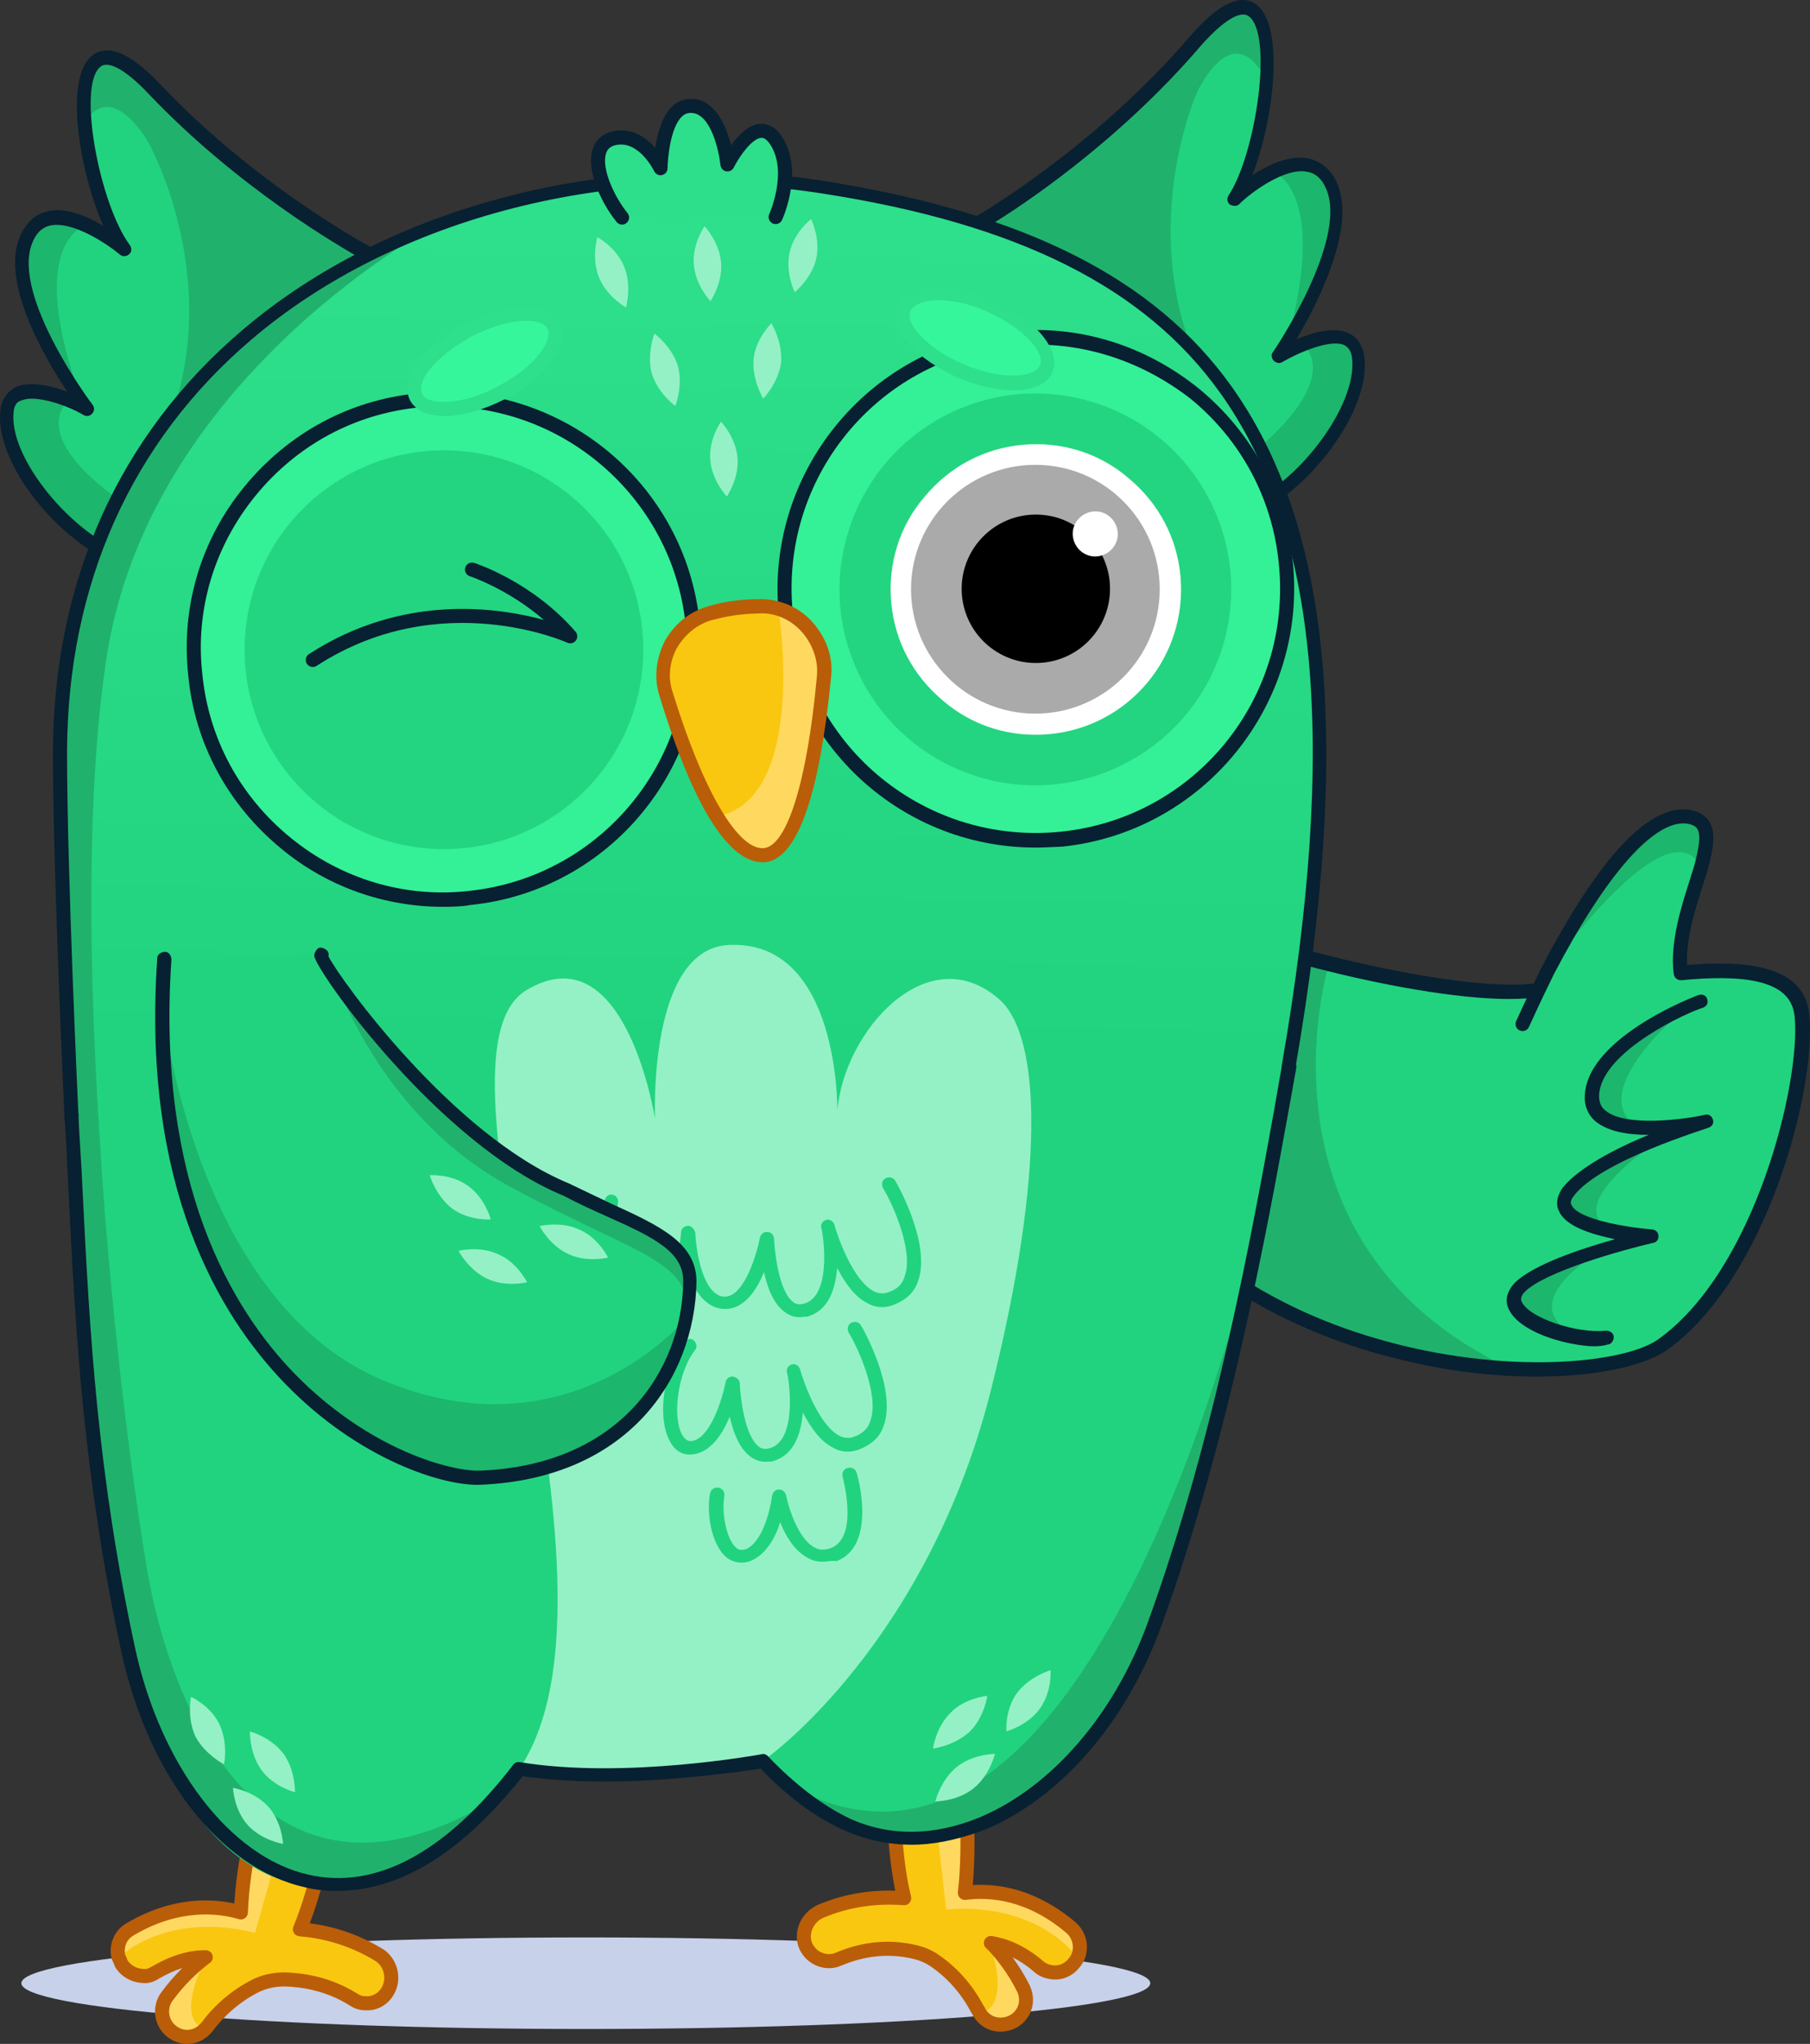 <?xml version="1.0" standalone="no"?>
<!DOCTYPE svg PUBLIC "-//W3C//DTD SVG 1.1//EN" "http://www.w3.org/Graphics/SVG/1.1/DTD/svg11.dtd">
<!--Generator: Xara Designer (www.xara.com), SVG filter version: 6.6.0.1-->
<svg fill="none" fill-rule="evenodd" stroke="black" stroke-width="0.501" stroke-linejoin="bevel" stroke-miterlimit="10" font-family="Times New Roman" font-size="16" style="font-variant-ligatures:none" xmlns:xlink="http://www.w3.org/1999/xlink" xmlns="http://www.w3.org/2000/svg" version="1.1" overflow="visible" viewBox="484.293 -628.592 220.443 248.824">
 <rect x="484.293" y="-628.592" width="220.443" height="248.824" fill="#333333" stroke="none"/>
 <defs>
  <linearGradient id="LinearGradient" gradientUnits="userSpaceOnUse" x1="0" y1="0" x2="108.282" y2="0" gradientTransform="translate(559.165 608.839) rotate(-90.944)">
   <stop offset="0" stop-color="#2fe08c"/>
   <stop offset="1" stop-color="#21d37e"/>
  </linearGradient>
 </defs>
 <g id="Layer 1" transform="scale(1 -1)">
  <path d="M 555.641,392.731 C 593.61,392.731 624.389,390.235 624.389,387.156 C 624.389,384.078 593.61,381.583 555.641,381.583 C 517.673,381.583 486.895,384.078 486.895,387.156 C 486.895,390.235 517.673,392.731 555.641,392.731 Z" stroke="none" fill="#c7d1ea" stroke-width="0.609" stroke-linejoin="miter" marker-start="none" marker-end="none"/>
  <g id="Group" stroke-linejoin="miter" stroke="none">
   <path d="M 686.638,464.791 C 683.789,462.767 676.935,461.53 668.284,461.905 C 651.001,462.758 626.847,470.657 615.461,494.151 C 614.811,495.458 614.266,496.748 613.74,498.145 C 617.104,501.933 626.559,512.752 630.065,516.735 C 630.54,516.327 631.44,515.848 632.657,515.315 C 635.709,514.037 640.56,512.453 645.996,511.098 C 654.554,508.888 664.508,507.204 670.072,507.897 C 673.675,507.942 677.331,508.304 681.039,508.983 C 694.855,511.44 702.94,510.943 703.525,504.744 C 704.459,496.09 698.647,473.326 686.638,464.791 Z" fill="#21d37e" stroke-width="0.683" marker-start="none" marker-end="none"/>
   <path d="M 668.391,461.887 C 651.106,462.741 626.952,470.638 615.567,494.132 L 632.764,515.298 C 635.815,514.019 640.667,512.436 646.102,511.08 C 646.102,511.08 635.797,477.203 668.391,461.887 Z" fill="#20b26c" stroke-width="0.683" marker-start="none" marker-end="none"/>
   <path d="M 660.021,461.995 C 657.162,462.479 654.339,463.174 651.322,464.011 C 638.457,467.822 621.246,476.832 613.05,497.934 C 612.892,498.289 612.946,498.605 613.193,498.782 L 629.518,517.371 C 629.801,517.76 630.349,517.775 630.737,517.492 C 634.103,514.853 660.99,507.5 671.466,508.887 L 672.19,508.896 C 675.898,508.923 677.598,509.24 681.095,509.954 C 692.542,511.94 699.04,511.713 702.336,509.303 C 703.693,508.31 704.518,506.755 704.656,504.989 C 705.516,495.911 699.441,472.864 687.307,464.241 L 687.307,464.241 C 683.469,461.515 672.836,459.827 660.021,461.995 M 614.817,498.072 C 622.961,477.958 639.362,469.301 651.819,465.67 C 667.488,461.058 682.13,462.613 686.216,465.517 L 686.216,465.517 C 698.102,473.964 703.613,496.887 702.872,504.746 C 702.77,506.071 702.189,507.15 701.22,507.859 C 698.417,509.967 692.114,510.053 681.338,508.171 C 677.753,507.579 674.961,507.18 671.253,507.152 C 661.116,505.818 635.951,512.253 630.327,515.71 L 614.817,498.072 Z" fill="#072032" stroke-width="0.683" marker-start="none" marker-end="none"/>
   <path d="M 582.411,391.718 C 582.887,390.664 583.774,390.057 584.749,389.885 C 585.29,389.8 585.826,389.823 586.355,390.062 C 591.738,392.338 596.759,390.621 596.865,390.626 C 596.865,390.626 596.865,390.626 596.973,390.631 C 601.494,388.031 603.284,383.917 603.392,383.921 C 603.504,383.818 603.513,383.604 603.624,383.501 C 604.432,382.247 605.958,381.774 607.436,382.376 C 609.018,383.09 609.694,384.84 608.98,386.421 C 608.864,386.63 607.792,389.057 605.309,391.745 C 605.197,391.847 605.086,391.949 604.973,392.052 C 606.597,391.8 608.673,391.03 610.796,389.187 C 611.243,388.777 611.788,388.585 612.331,388.502 C 613.306,388.328 614.365,388.696 615.078,389.588 C 615.284,389.812 615.485,390.143 615.581,390.363 C 616.067,391.566 615.792,392.951 614.785,393.876 C 610.097,397.864 605.44,398.63 601.806,398.15 C 602.277,402.149 602.086,406.548 602.086,406.548 C 601.102,406.936 600.336,407.225 599.576,407.406 C 595.023,408.284 593.325,405.307 593.325,405.307 C 593.325,405.307 593.502,401.23 594.416,397.506 C 591.719,397.712 588.07,397.554 584.166,395.879 C 582.482,395.054 581.811,393.198 582.411,391.718 Z" fill="#f9c710" stroke-width="0.685" marker-start="none" marker-end="none"/>
   <path d="M 598.485,405.317 L 599.529,396.117 C 599.529,396.117 609.574,397.52 615.475,390.359 L 615.475,390.359 C 615.96,391.561 615.685,392.948 614.677,393.871 C 609.988,397.86 605.331,398.626 601.698,398.146 C 602.169,402.144 601.979,406.544 601.979,406.544 C 600.993,406.931 600.23,407.22 599.469,407.403 L 598.485,405.317 Z" fill="#ffd95f" stroke-width="0.685" marker-start="none" marker-end="none"/>
   <path d="M 603.517,383.496 C 604.324,382.242 605.85,381.77 607.328,382.372 C 608.909,383.085 609.586,384.834 608.873,386.417 C 608.756,386.626 607.683,389.052 605.201,391.74 C 605.09,391.842 604.982,391.838 604.87,391.941 C 604.876,391.833 607.678,384.215 603.517,383.496 Z" fill="#ffd95f" stroke-width="0.685" marker-start="none" marker-end="none"/>
   <path d="M 606.133,381.261 C 604.857,381.261 603.689,381.867 602.948,382.974 C 602.813,383.134 602.749,383.299 602.709,383.406 C 602.709,383.408 602.708,383.41 602.708,383.411 C 602.614,383.529 602.541,383.662 602.474,383.784 C 602.015,384.62 600.619,387.162 597.646,389.202 C 597.032,389.623 596.338,389.929 595.579,390.109 C 592.599,390.818 589.691,390.545 586.686,389.274 C 586.076,388.999 585.391,388.92 584.617,389.039 C 583.273,389.278 582.192,390.125 581.631,391.367 C 581.627,391.376 581.622,391.386 581.618,391.396 C 580.823,393.353 581.775,395.659 583.789,396.648 C 586.781,397.932 589.976,398.523 593.331,398.421 C 592.626,401.824 592.475,405.117 592.469,405.27 C 592.463,405.431 592.501,405.591 592.582,405.731 C 592.663,405.874 594.639,409.227 599.738,408.247 C 600.598,408.042 601.415,407.731 602.399,407.344 C 602.714,407.22 602.926,406.923 602.941,406.586 C 602.948,406.419 603.098,402.793 602.765,399.102 C 606.048,399.304 610.604,398.556 615.339,394.526 C 616.609,393.363 617.008,391.611 616.375,390.043 C 616.248,389.756 616.007,389.335 615.709,389.01 C 614.868,387.96 613.505,387.424 612.182,387.66 C 611.403,387.779 610.736,388.081 610.218,388.556 C 609.307,389.346 608.42,389.912 607.601,390.315 C 608.313,389.355 609.05,388.212 609.687,386.917 L 609.731,386.83 C 610.661,384.774 609.794,382.502 607.788,381.597 C 607.233,381.371 606.673,381.261 606.133,381.261 M 604.307,384.017 C 604.321,383.999 604.333,383.982 604.344,383.963 C 604.939,383.037 606.028,382.724 607.113,383.169 C 608.228,383.672 608.71,384.913 608.209,386.049 C 608.195,386.078 608.176,386.115 608.153,386.162 C 607.077,388.344 605.69,390.067 604.704,391.137 L 604.396,391.42 C 604.118,391.674 604.039,392.081 604.202,392.421 C 604.364,392.761 604.731,392.953 605.104,392.896 C 606.616,392.662 608.927,391.941 611.356,389.832 C 611.642,389.572 611.997,389.417 612.461,389.345 C 613.187,389.218 613.925,389.517 614.412,390.123 C 614.581,390.31 614.734,390.561 614.8,390.708 C 615.151,391.58 614.923,392.588 614.207,393.243 C 609.433,397.305 604.886,397.693 601.917,397.3 C 601.656,397.267 601.393,397.355 601.204,397.54 C 601.016,397.726 600.925,397.987 600.955,398.25 C 601.316,401.313 601.281,404.66 601.249,405.956 C 600.556,406.223 599.951,406.437 599.376,406.574 C 596.153,407.194 594.626,405.624 594.195,405.064 C 594.253,404.091 594.498,400.754 595.246,397.71 C 595.313,397.443 595.246,397.163 595.068,396.954 C 594.893,396.744 594.626,396.627 594.352,396.654 C 590.854,396.921 587.54,396.395 584.502,395.094 C 583.338,394.521 582.751,393.181 583.199,392.055 C 583.529,391.334 584.132,390.862 584.898,390.726 C 585.325,390.662 585.681,390.697 586.002,390.842 C 589.374,392.268 592.63,392.569 595.977,391.774 C 596.94,391.544 597.827,391.154 598.614,390.613 C 601.921,388.342 603.466,385.533 603.973,384.609 C 604.003,384.555 604.028,384.509 604.047,384.474 C 604.197,384.306 604.264,384.128 604.307,384.017 M 602.734,383.377 C 602.753,383.353 602.779,383.323 602.815,383.289 L 602.816,383.291 C 602.787,383.319 602.76,383.347 602.734,383.377 M 604.203,384.132 C 604.203,384.131 604.205,384.131 604.205,384.131 C 604.205,384.131 604.203,384.131 604.203,384.132 Z" fill="#ba5d08" stroke-width="0.685" marker-start="none" marker-end="none"/>
   <path d="M 531.465,386.118 C 530.864,385.125 529.809,384.648 528.839,384.714 C 528.303,384.691 527.757,384.883 527.313,385.185 C 522.339,388.303 517.106,387.538 517.106,387.538 C 517.106,387.538 517.106,387.538 516.997,387.533 C 512.131,385.709 509.607,381.945 509.607,381.945 C 509.504,381.832 509.401,381.721 509.299,381.608 C 508.273,380.488 506.668,380.312 505.45,381.119 C 504.014,382.024 503.608,383.941 504.513,385.379 C 504.616,385.491 506.127,387.814 509.039,390.09 C 509.142,390.202 509.244,390.314 509.351,390.319 C 507.63,390.353 505.611,389.834 503.197,388.439 C 502.675,388.094 502.143,387.964 501.601,388.047 C 500.632,388.112 499.642,388.607 499.064,389.55 C 498.942,389.867 498.822,390.184 498.705,390.394 C 498.434,391.673 498.915,392.983 500.068,393.679 C 505.306,396.81 510.143,396.803 513.629,395.773 C 513.775,399.864 514.666,404.095 514.666,404.095 C 515.623,404.353 516.583,404.501 517.339,404.426 C 521.958,404.52 523.175,401.24 523.175,401.24 C 523.175,401.24 522.275,397.223 520.814,393.72 C 523.51,393.513 527.093,392.702 530.63,390.489 C 531.964,389.473 532.371,387.555 531.465,386.118 Z" fill="#f9c710" stroke-width="0.685" marker-start="none" marker-end="none"/>
   <path d="M 517.867,402.192 L 515.351,393.268 C 515.351,393.268 505.652,396.287 498.608,390.176 L 498.608,390.176 C 498.337,391.454 498.817,392.765 499.969,393.459 C 505.209,396.59 510.047,396.585 513.532,395.554 C 513.677,399.646 514.569,403.877 514.569,403.877 C 515.526,404.133 516.487,404.282 517.242,404.209 L 517.867,402.192 Z" fill="#ffd95f" stroke-width="0.685" marker-start="none" marker-end="none"/>
   <path d="M 509.304,381.501 C 508.278,380.382 506.672,380.205 505.455,381.012 C 504.018,381.918 503.613,383.834 504.518,385.271 C 504.621,385.384 506.132,387.706 509.043,389.983 C 509.151,389.987 509.253,390.099 509.361,390.105 C 509.361,390.105 505.372,382.944 509.304,381.501 Z" fill="#ffd95f" stroke-width="0.685" marker-start="none" marker-end="none"/>
   <path d="M 507.085,379.768 C 506.357,379.768 505.625,379.977 504.977,380.406 C 503.167,381.548 502.624,383.988 503.789,385.834 C 503.816,385.877 503.847,385.917 503.881,385.956 L 503.911,386.003 C 504.761,387.18 505.665,388.184 506.51,389.011 C 505.59,388.715 504.626,388.278 503.624,387.699 C 502.975,387.269 502.25,387.089 501.508,387.197 C 500.192,387.297 499.007,388.007 498.334,389.103 C 498.306,389.149 498.282,389.196 498.265,389.245 C 498.161,389.517 498.044,389.823 497.957,389.978 C 497.916,390.053 497.885,390.134 497.868,390.217 C 497.511,391.906 498.2,393.551 499.625,394.411 C 505.123,397.696 509.95,397.493 512.826,396.861 C 513.063,400.609 513.795,404.113 513.829,404.272 C 513.895,404.588 514.132,404.838 514.443,404.922 C 515.594,405.23 516.58,405.352 517.37,405.282 C 517.426,405.283 517.482,405.283 517.536,405.283 C 522.529,405.283 523.918,401.693 523.976,401.537 C 524.034,401.382 524.046,401.213 524.008,401.053 C 523.976,400.902 523.245,397.674 522.026,394.454 C 524.476,394.136 527.752,393.299 531.082,391.215 C 531.105,391.201 531.125,391.187 531.147,391.171 C 532.854,389.87 533.311,387.455 532.192,385.67 C 531.465,384.475 530.176,383.78 528.828,383.859 C 528.159,383.842 527.443,384.061 526.83,384.481 C 524.018,386.242 521.077,386.691 519.113,386.757 C 517.871,386.796 516.654,386.526 515.599,385.97 C 512.163,384.161 510.335,381.495 510.318,381.467 C 510.293,381.433 510.267,381.399 510.237,381.368 L 509.93,381.033 C 509.169,380.2 508.132,379.768 507.085,379.768 M 505.219,384.896 C 504.581,383.851 504.885,382.487 505.906,381.844 C 506.808,381.244 507.939,381.391 508.669,382.186 L 508.937,382.48 C 509.244,382.92 511.214,385.596 514.803,387.484 C 516.119,388.177 517.63,388.519 519.168,388.465 C 521.344,388.394 524.604,387.893 527.767,385.912 C 528.116,385.673 528.478,385.553 528.801,385.57 C 528.834,385.571 528.866,385.571 528.896,385.568 C 529.619,385.523 530.339,385.911 530.734,386.562 C 530.736,386.566 530.738,386.571 530.742,386.575 C 531.393,387.609 531.127,389.012 530.14,389.788 C 526.564,392.013 523.061,392.69 520.749,392.867 C 520.475,392.888 520.228,393.039 520.084,393.272 C 519.941,393.507 519.918,393.796 520.024,394.048 C 521.223,396.923 522.046,400.19 522.276,401.15 C 521.937,401.785 520.672,403.657 517.357,403.572 C 517.323,403.572 517.289,403.573 517.255,403.576 C 516.775,403.626 516.141,403.561 515.401,403.396 C 515.164,402.152 514.596,398.883 514.485,395.743 C 514.476,395.478 514.346,395.233 514.13,395.079 C 513.916,394.924 513.641,394.877 513.388,394.952 C 511.008,395.657 506.176,396.331 500.506,392.943 C 499.735,392.478 499.363,391.618 499.523,390.678 C 499.63,390.46 499.73,390.205 499.833,389.934 C 500.23,389.336 500.906,388.952 501.661,388.9 C 501.686,388.899 501.709,388.896 501.733,388.892 C 502.068,388.841 502.38,388.923 502.728,389.153 C 505.159,390.56 507.326,391.199 509.369,391.173 C 509.83,391.164 510.201,390.791 510.208,390.332 C 510.214,389.975 509.999,389.663 509.688,389.531 C 509.682,389.526 509.677,389.519 509.672,389.513 C 509.639,389.479 509.605,389.446 509.567,389.417 C 508.435,388.531 506.776,387.048 505.3,385.001 C 505.269,384.96 505.242,384.926 505.219,384.896 M 509.395,389.465 C 509.394,389.465 509.394,389.465 509.395,389.465 Z" fill="#ba5d08" stroke-width="0.685" marker-start="none" marker-end="none"/>
   <path d="M 577.131,414.28 C 578.033,413.352 578.933,412.423 579.935,411.606 C 582.506,409.353 584.942,407.739 587.357,406.554 L 587.357,406.554 C 600.957,400.371 617.884,411.642 624.795,430.755 C 631.034,448.012 635.266,466.902 638.091,481.106 L 638.091,481.106 C 638.888,485.012 639.486,488.586 640.102,491.731 L 640.102,491.731 C 640.63,494.44 641.063,496.824 641.409,498.774 L 577.347,414.289 L 577.131,414.28 Z" fill="#21d37e" stroke-width="0.683" marker-start="none" marker-end="none"/>
   <path d="M 493.822,476.029 C 494.349,461.429 496.596,441.855 499.781,427.91 C 504.301,408.002 514.615,395.763 529.068,399.617 L 529.068,399.617 C 532.044,400.39 539.436,403.507 544.861,409.762 C 545.78,410.877 546.7,411.992 547.4,413.206 L 547.503,413.317 L 496.454,489.689 L 493.585,493.864 L 492.437,495.534 C 492.555,492.852 493.822,476.029 493.822,476.029 Z" fill="#21d37e" stroke-width="0.683" marker-start="none" marker-end="none"/>
   <path d="M 603.249,600.217 L 608.268,596.027 L 632.363,575.895 L 640.839,568.845 L 640.839,568.845 C 646.149,572.838 650.672,579.936 649.687,585.269 C 649.398,586.976 648.695,587.717 647.3,587.656 C 645.799,587.59 644.108,587.691 642.741,586.988 L 642.741,586.988 C 641.584,586.4 640.748,585.827 640.641,585.823 C 640.641,585.823 640.842,586.154 641.141,586.704 C 643.04,590.011 648.901,601.124 646.181,606.811 C 644.412,610.39 641.221,609.606 638.6,608.095 C 636.29,606.812 634.438,604.904 634.335,604.792 C 636.342,608.105 638.57,615.147 638.548,620.629 C 638.561,627.724 635.746,631.364 629.227,623.018 C 625.863,618.788 621.82,615.751 618.521,612.491 C 610.261,604.607 603.249,600.217 603.249,600.217 Z" fill="#21d37e" stroke-width="0.683" marker-start="none" marker-end="none"/>
   <path d="M 641.033,586.699 C 642.932,590.006 648.792,601.12 646.072,606.806 C 644.305,610.384 641.114,609.601 638.491,608.089 C 638.604,607.987 646.497,606.933 641.033,586.699 Z" fill="#1cb66c" stroke-width="0.683" marker-start="none" marker-end="none"/>
   <path d="M 637.397,573.855 L 640.844,568.737 C 646.153,572.73 650.762,579.266 649.777,584.599 C 649.488,586.306 648.807,587.849 647.411,587.789 L 642.745,586.88 L 642.745,586.88 C 642.633,586.983 648.487,583.367 637.397,573.855 Z" fill="#1cb66c" stroke-width="0.683" marker-start="none" marker-end="none"/>
   <path d="M 603.249,600.217 C 603.244,600.325 603.244,600.325 603.249,600.217 C 603.351,600.33 603.351,600.33 603.249,600.217 C 603.351,600.33 603.351,600.33 603.459,600.334 L 603.459,600.334 C 603.459,600.334 603.566,600.338 603.561,600.446 L 603.561,600.446 C 603.561,600.446 603.664,600.557 603.772,600.562 L 603.772,600.562 C 603.879,600.567 603.875,600.675 603.981,600.679 L 603.981,600.679 C 604.084,600.791 604.295,600.907 604.504,601.024 L 604.504,601.024 C 604.607,601.136 604.714,601.14 604.817,601.253 L 604.817,601.253 C 605.027,601.369 605.233,601.594 605.55,601.714 L 605.55,601.714 C 608.261,603.66 613.155,607.313 618.525,612.383 L 618.525,612.383 C 621.935,615.542 625.869,618.679 629.227,623.018 C 635.746,631.364 639.116,627.283 639.097,620.294 L 637.643,620.2 C 637.643,620.2 634.612,625.66 630.329,617.841 C 629.628,616.627 621.743,597.687 632.397,580.089 C 632.51,579.986 632.513,579.879 632.63,579.668 C 634.827,576.109 634.439,575.125 632.369,575.786 L 608.275,595.92 L 603.249,600.217 L 603.249,600.217 Z" fill="#20b26c" stroke-width="0.683" marker-start="none" marker-end="none"/>
   <path d="M 639.505,567.389 C 639.291,567.379 639.072,567.478 638.852,567.576 L 602.693,600.623 C 602.469,600.828 602.352,601.039 602.446,601.365 C 602.432,601.686 602.638,601.911 602.848,602.028 C 602.95,602.14 617.324,610.289 629.195,624.135 C 632.675,628.156 635.413,629.458 637.303,628.034 C 640.746,625.495 639.517,614.154 636.807,607.264 C 638.795,608.532 641.425,609.829 643.708,609.284 C 645.228,608.92 646.456,607.898 647.174,606.209 C 649.45,600.825 644.793,591.699 642.19,587.287 C 644.196,588.126 646.851,588.886 648.61,587.996 C 649.266,587.701 650.163,586.88 650.447,585.281 C 651.236,579.51 645.567,571.416 639.823,567.511 C 639.828,567.404 639.72,567.398 639.505,567.389 M 604.822,601.145 L 639.637,569.33 C 644.639,572.987 649.59,580.297 648.95,585.107 C 648.801,586.069 648.357,586.372 648.026,586.572 C 646.379,587.361 642.474,585.686 640.483,584.525 C 640.169,584.297 639.736,584.385 639.4,584.693 C 639.172,585.006 639.045,585.431 639.353,585.766 C 639.456,585.879 648.546,599.388 645.802,605.612 C 645.323,606.774 644.538,607.492 643.563,607.664 C 640.847,608.3 636.58,605.104 635.239,603.756 C 634.932,603.42 634.39,603.503 634.059,603.704 C 633.724,604.013 633.706,604.441 633.906,604.773 C 637.237,609.755 639.398,624.361 636.398,626.597 C 635.395,627.413 633.198,626.029 630.534,623.01 C 620.301,611.063 608.277,603.231 604.822,601.145 Z" fill="#072032" stroke-width="0.683" marker-start="none" marker-end="none"/>
   <path d="M 530.721,596.854 L 526.088,592.138 L 504.052,569.788 L 496.33,561.928 L 496.33,561.928 C 490.586,565.441 484.779,572.93 485.297,578.327 C 485.437,580.053 486.589,580.749 487.984,580.809 C 489.486,580.874 491.339,580.309 492.869,579.73 L 492.869,579.73 C 494.073,579.246 495.062,578.751 495.062,578.751 C 495.062,578.751 494.833,579.063 494.487,579.586 C 492.314,582.61 485.405,593.168 487.621,599.069 C 488.966,602.783 492.32,602.283 495.063,601.005 C 497.475,599.928 499.485,598.187 499.592,598.192 C 497.312,601.21 495.301,607.896 494.854,613.251 C 494.224,620.32 496.054,625.237 503.374,617.599 C 507.091,613.675 511.006,610.19 514.676,607.339 C 523.252,600.507 530.721,596.854 530.721,596.854 Z" fill="#21d37e" stroke-width="0.683" marker-start="none" marker-end="none"/>
   <path d="M 494.263,579.791 C 492.09,582.815 485.181,593.373 487.399,599.274 C 488.742,602.988 492.096,602.488 494.838,601.21 C 494.838,601.21 487.072,599.368 494.263,579.791 Z" fill="#1cb66c" stroke-width="0.683" marker-start="none" marker-end="none"/>
   <path d="M 499.208,567.427 L 496.217,562.03 C 490.474,565.544 484.667,573.032 485.185,578.43 C 485.325,580.156 486.477,580.852 487.873,580.912 L 492.756,579.832 L 492.756,579.832 C 492.645,579.936 487.233,575.832 499.208,567.427 Z" fill="#1cb66c" stroke-width="0.683" marker-start="none" marker-end="none"/>
   <path d="M 530.721,596.854 C 530.612,596.849 530.612,596.849 530.721,596.854 C 530.612,596.849 530.612,596.849 530.721,596.854 C 530.608,596.958 530.608,596.958 530.501,596.952 L 530.501,596.952 C 530.501,596.952 530.394,596.948 530.389,597.055 L 530.389,597.055 C 530.389,597.055 530.277,597.158 530.169,597.152 L 530.169,597.152 C 530.063,597.147 530.058,597.255 529.951,597.25 L 529.951,597.25 C 529.838,597.353 529.621,597.451 529.401,597.549 L 529.401,597.549 C 529.288,597.652 529.181,597.647 529.069,597.749 L 529.069,597.749 C 528.85,597.848 528.626,598.053 528.299,598.146 L 528.299,598.146 C 525.436,599.742 520.243,602.957 514.346,607.539 L 514.346,607.539 C 510.674,610.39 506.76,613.875 503.041,617.799 C 495.83,625.442 493.894,620.519 494.522,613.452 L 494.522,613.452 C 494.522,613.452 497.07,619.152 502.01,611.842 C 502.813,610.694 512.524,592.516 503.542,574.065 C 503.439,573.953 503.445,573.847 503.346,573.627 C 501.466,569.89 502.045,568.947 503.943,569.783 L 525.979,592.133 L 530.721,596.854 L 530.721,596.854 Z" fill="#20b26c" stroke-width="0.683" marker-start="none" marker-end="none"/>
   <path d="M 496.256,561.172 C 496.041,561.161 495.933,561.157 495.821,561.26 C 489.859,564.871 483.823,572.673 484.322,578.499 C 484.467,580.119 485.293,580.907 486.026,581.368 C 487.705,582.301 490.42,581.667 492.497,580.897 C 489.623,585.18 484.505,594.096 486.633,599.565 C 487.309,601.313 488.443,602.437 489.933,602.824 C 492.162,603.46 494.899,602.287 496.888,601.085 C 493.908,607.835 492.13,619.046 495.453,621.771 C 497.319,623.357 500.164,622.19 503.771,618.37 C 516.277,605.151 531.01,597.621 531.118,597.625 C 531.336,597.528 531.561,597.322 531.575,597.001 C 531.589,596.678 531.491,596.458 531.393,596.241 L 496.889,561.415 C 496.684,561.191 496.469,561.18 496.256,561.172 M 487.91,580.053 C 487.481,580.034 487.056,579.908 486.74,579.787 C 486.422,579.666 486.007,579.325 485.941,578.354 C 485.504,573.605 490.862,566.527 496.064,563.098 L 529.229,596.575 C 525.594,598.567 513.241,605.772 502.427,617.128 C 499.609,620.123 497.408,621.318 496.478,620.418 C 493.679,618.038 496.454,603.646 500.107,598.752 C 500.336,598.438 500.358,597.902 500.046,597.673 C 499.738,597.337 499.202,597.314 498.865,597.622 C 497.414,598.849 493.095,601.78 490.327,601.122 C 489.371,600.866 488.648,600.189 488.168,598.878 C 485.76,592.43 495.464,579.414 495.575,579.311 C 495.804,578.998 495.822,578.569 495.515,578.234 C 495.206,577.898 494.777,577.879 494.445,578.08 C 492.79,579.081 489.841,580.137 487.91,580.053 Z" fill="#072032" stroke-width="0.683" marker-start="none" marker-end="none"/>
   <path d="M 493.58,493.971 C 493.757,492.367 494.038,490.874 494.313,489.488 C 495.218,483.507 496.444,477.54 497.88,471.69 C 504.938,442.862 518.651,416.688 547.4,413.206 C 551.613,412.744 556.236,412.729 561.157,413.265 C 601.199,412.1 628.542,441.023 636.858,477.291 C 658.176,570.673 636.358,597.784 584.831,605.975 C 569.35,608.422 553.073,606.964 538.46,601.813 L 538.46,601.813 C 512.207,592.396 491.646,570.755 491.699,537.322 C 491.685,522.808 491.851,506.582 493.58,493.971 Z" stroke-width="0.683" marker-start="none" marker-end="none" fill="url(#LinearGradient)"/>
   <path d="M 493.822,476.029 C 494.349,461.429 496.596,441.855 499.781,427.91 C 504.301,408.002 514.615,395.763 529.068,399.617 L 529.068,399.617 C 532.044,400.39 539.436,403.507 544.861,409.762 C 517.116,392.647 505.416,419.445 502.287,437.048 C 501.136,443.771 499.289,456.592 497.88,471.688 C 497.308,477.469 496.827,483.576 496.45,489.796 C 495.156,509.736 494.759,531.22 497.158,547.772 C 502.088,582.818 537.831,601.463 538.46,601.813 C 512.207,592.396 491.646,570.755 491.699,537.322 C 491.679,522.916 491.847,506.689 493.688,493.976 L 492.54,495.647 C 492.555,492.852 493.822,476.029 493.822,476.029 Z" fill="#20b26c" stroke-width="0.683" marker-start="none" marker-end="none"/>
   <path d="M 641.33,498.127 C 641.222,498.122 641.222,498.122 641.114,498.118 C 640.681,498.207 640.341,498.621 640.43,499.056 C 647.224,538.16 644.811,564.072 632.904,580.756 C 623.748,593.583 608.362,601.3 584.658,605.001 C 559.218,609.056 532.424,602.196 514.905,587.245 C 500.287,574.785 492.546,557.462 492.46,537.14 C 492.446,522.627 493.837,493.057 493.85,492.735 C 493.869,492.306 493.34,492.134 492.91,492.115 L 492.91,492.115 C 492.482,492.096 492.173,492.082 492.154,492.512 C 492.14,492.834 490.728,522.552 490.744,537.065 C 490.81,557.818 498.749,575.578 513.781,588.379 C 531.716,603.67 558.935,610.657 584.916,606.517 C 609.166,602.624 624.883,594.706 634.268,581.568 C 646.402,564.571 648.943,538.235 642.063,498.589 C 642.072,498.375 641.758,498.146 641.33,498.127 Z" fill="#072032" stroke-width="0.683" marker-start="none" marker-end="none"/>
   <path d="M 610.376,587.465 C 627.281,587.465 640.986,573.762 640.986,556.855 C 640.986,539.949 627.281,526.244 610.376,526.244 C 593.469,526.244 579.764,539.949 579.764,556.855 C 579.764,573.762 593.469,587.465 610.376,587.465 Z" fill="#34f096" stroke-width="0.683" marker-start="none" marker-end="none"/>
   <path d="M 611.762,525.44 C 595.237,524.723 580.836,536.998 579.144,553.695 C 577.428,570.93 589.979,586.418 607.209,588.24 C 615.555,589.14 623.728,586.591 630.301,581.287 C 636.767,575.978 640.858,568.415 641.758,560.068 C 643.473,542.833 630.922,527.346 613.694,525.523 C 613.05,525.496 612.406,525.468 611.762,525.44 M 609.214,586.608 C 608.571,586.58 608.034,586.557 607.39,586.528 C 591.015,584.849 579.177,570.253 580.856,553.878 C 582.535,537.503 597.131,525.665 613.508,527.343 C 629.882,529.022 641.72,543.619 640.041,559.993 C 639.268,567.916 635.409,575.059 629.279,580.061 C 623.495,584.539 616.512,586.925 609.214,586.608 Z" fill="#072032" stroke-width="0.683" marker-start="none" marker-end="none"/>
   <path d="M 538.368,579.956 C 555.214,579.956 568.871,566.3 568.871,549.453 C 568.871,532.607 555.214,518.951 538.368,518.951 C 521.522,518.951 507.865,532.607 507.865,549.453 C 507.865,566.3 521.522,579.956 538.368,579.956 Z" fill="#34f096" stroke-width="0.683" marker-start="none" marker-end="none"/>
   <path d="M 539.615,518.224 C 531.998,517.893 524.472,520.361 518.561,525.265 C 512.095,530.575 508.01,538.03 507.218,546.381 L 507.218,546.381 C 506.317,554.728 508.758,562.897 514.068,569.362 C 519.378,575.828 526.833,579.915 535.184,580.707 C 552.418,582.423 567.799,569.868 569.51,552.741 C 571.226,535.506 558.67,520.124 541.542,518.414 C 540.904,518.278 540.26,518.252 539.615,518.224 M 537.083,579.07 C 536.547,579.047 535.903,579.018 535.367,578.995 C 527.445,578.221 520.409,574.368 515.407,568.238 C 510.405,562.107 508.053,554.373 508.93,546.563 L 508.93,546.563 C 509.703,538.641 513.557,531.605 519.687,526.604 C 525.817,521.602 533.552,519.251 541.361,520.127 C 557.63,521.8 569.467,536.397 567.798,552.559 C 566.152,568.182 552.535,579.74 537.083,579.07 Z" fill="#072032" stroke-width="0.683" marker-start="none" marker-end="none"/>
   <path d="M 587.772,564.379 C 591.937,576.872 605.441,583.625 617.936,579.461 C 630.429,575.297 637.182,561.792 633.018,549.299 C 628.853,536.805 615.349,530.051 602.856,534.216 C 590.361,538.38 583.607,551.885 587.772,564.379 Z" fill="#23d580" stroke-width="0.683" marker-start="none" marker-end="none"/>
   <path d="M 538.36,573.77 C 551.766,573.77 562.634,562.902 562.634,549.496 C 562.634,536.091 551.766,525.223 538.36,525.223 C 524.955,525.223 514.087,536.091 514.087,549.496 C 514.087,562.902 524.955,573.77 538.36,573.77 Z" fill="#23d580" stroke-width="0.683" marker-start="none" marker-end="none"/>
   <path d="M 601.4,583.366 C 596.581,585.415 593.53,588.829 594.402,591.018 C 595.382,593.21 600.001,593.304 604.819,591.255 C 609.639,589.206 612.69,585.792 611.817,583.602 C 610.833,581.517 606.219,581.318 601.4,583.366 Z" fill="#36f69b" stroke-width="0.683" marker-start="none" marker-end="none"/>
   <path d="M 545.396,580.721 C 540.773,578.262 536.159,578.062 534.993,580.162 C 533.933,582.266 536.677,585.933 541.301,588.392 C 545.924,590.85 550.539,591.049 551.705,588.949 C 552.87,586.851 550.02,583.179 545.396,580.721 Z" fill="#36f69b" stroke-width="0.683" marker-start="none" marker-end="none"/>
   <mask id="TranspMask">
    <rect x="-10%" y="-10%" width="120%" height="120%" fill="#ffffff" stroke="none"/>
   </mask>
   <g id="Group_1" stroke-width="0.683" fill="#2edf8b" mask="url(#TranspMask)">
    <path d="M 604.997,592.123 C 602.585,593.201 600.089,593.737 598.05,593.649 C 595.689,593.546 594.108,592.832 593.526,591.41 C 592.938,590.095 593.441,588.397 595.022,586.638 C 596.487,585.088 598.591,583.675 601.003,582.597 C 603.63,581.529 606.125,580.991 608.164,581.08 C 610.31,581.172 611.995,581.998 612.475,583.309 C 613.539,586.043 610.367,589.776 604.997,592.123 M 610.936,584.102 C 610.251,582.567 606.286,582.287 601.685,584.238 C 599.497,585.111 597.612,586.426 596.371,587.771 C 595.247,588.905 594.878,589.963 595.167,590.728 C 595.462,591.386 596.62,591.975 598.121,592.039 C 599.945,592.118 602.222,591.679 604.415,590.699 C 609.019,588.641 611.623,585.637 610.936,584.102 Z" marker-start="none" marker-end="none"/>
   </g>
   <path d="M 538.851,577.963 C 536.597,577.866 534.956,578.548 534.256,579.807 C 533.552,581.174 533.906,582.909 535.334,584.692 C 536.553,586.357 538.633,587.953 540.947,589.129 C 546.098,591.824 551.146,591.936 552.442,589.306 C 553.847,586.678 550.902,582.681 545.752,579.985 L 545.752,579.985 C 543.436,578.808 540.997,578.057 538.851,577.963 L 538.851,577.963 M 548.025,589.542 C 546.307,589.468 544.185,588.838 541.763,587.658 C 539.664,586.493 537.895,585.126 536.668,583.675 C 535.647,582.448 535.376,581.253 535.726,580.623 C 536.08,579.886 537.168,579.611 538.777,579.68 C 540.601,579.76 542.831,580.395 544.931,581.56 L 544.931,581.56 C 549.451,583.907 551.677,587.121 550.968,588.595 C 550.618,589.226 549.525,589.607 548.025,589.542 Z" fill="#2edf8b" stroke-width="0.683" marker-start="none" marker-end="none"/>
   <path d="M 570.799,572.577 C 571.018,570.007 572.82,568.151 572.82,568.151 C 572.82,568.151 574.336,570.366 574.121,572.829 C 573.903,575.4 572.101,577.257 572.101,577.257 C 572.101,577.257 570.579,575.148 570.799,572.577 Z" fill="#94f1c5" stroke-width="0.683" marker-start="none" marker-end="none"/>
   <path d="M 568.799,596.357 C 569.018,593.787 570.82,591.929 570.82,591.929 C 570.82,591.929 572.335,594.146 572.121,596.609 C 571.902,599.179 570.101,601.036 570.101,601.036 C 570.101,601.036 568.58,598.927 568.799,596.357 Z" fill="#94f1c5" stroke-width="0.683" marker-start="none" marker-end="none"/>
   <path d="M 580.454,597.83 C 579.916,595.334 581.092,593.019 581.092,593.019 C 581.092,593.019 583.168,594.722 583.71,597.111 C 584.246,599.608 583.071,601.922 583.071,601.922 C 583.071,601.922 580.99,600.326 580.454,597.83 Z" fill="#94f1c5" stroke-width="0.683" marker-start="none" marker-end="none"/>
   <path d="M 560.318,596.097 C 561.279,593.773 560.533,591.161 560.533,591.161 C 560.533,591.161 558.218,592.458 557.258,594.781 C 556.297,597.104 557.043,599.717 557.043,599.717 C 557.043,599.717 559.352,598.528 560.318,596.097 Z" fill="#94f1c5" stroke-width="0.683" marker-start="none" marker-end="none"/>
   <path d="M 576.072,584.848 C 575.857,582.366 577.247,580.06 577.247,580.06 C 577.247,580.06 579.1,581.968 579.422,584.456 C 579.637,586.938 578.246,589.243 578.246,589.243 C 578.246,589.243 576.287,587.33 576.072,584.848 Z" fill="#94f1c5" stroke-width="0.683" marker-start="none" marker-end="none"/>
   <path d="M 566.862,584.017 C 567.507,581.573 566.535,579.165 566.535,579.165 C 566.535,579.165 564.427,580.687 563.675,583.127 C 563.031,585.571 564.003,587.978 564.003,587.978 C 564.003,587.978 566.111,586.457 566.862,584.017 Z" fill="#94f1c5" stroke-width="0.683" marker-start="none" marker-end="none"/>
   <path d="M 547.609,413.322 C 547.609,413.322 560.639,412.811 564.82,413.101 C 564.82,413.101 576.269,414.351 577.762,414.631 C 577.762,414.631 597.469,428.709 605.143,460.004 C 611.457,485.436 611.253,502.518 605.897,507.018 C 597.186,514.487 587.044,502.973 586.278,493.372 C 586.278,493.372 586.559,514.134 573.147,513.552 C 563.163,513.226 564.066,492.408 564.066,492.408 C 564.066,492.408 560.494,515.259 548.443,508.071 C 534.813,500.062 562.638,436.12 547.609,413.322 Z" fill="#94f1c5" stroke-width="0.683" marker-start="none" marker-end="none"/>
   <path d="M 581.885,468.239 C 581.134,468.206 580.482,468.394 579.814,468.903 C 578.479,469.92 577.753,471.822 577.346,473.74 C 576.475,471.553 574.958,469.337 572.811,469.244 L 572.811,469.244 C 571.846,469.203 570.974,469.486 570.19,470.204 C 569.186,471.021 568.589,472.394 568.207,473.774 C 567.363,470.942 565.879,467.975 562.883,467.63 C 561.707,467.472 560.616,467.855 559.72,468.675 C 556.572,471.873 557.879,481.39 557.94,482.467 C 558.029,482.901 558.443,483.242 558.878,483.152 C 559.311,483.064 559.652,482.648 559.563,482.214 C 559.143,479.507 558.713,472.071 560.854,469.799 C 561.307,469.281 561.848,469.196 562.599,469.23 C 565.916,469.59 567.033,476.087 567.246,478.569 C 567.228,478.999 567.644,479.34 568.073,479.358 C 568.502,479.377 568.842,478.961 568.968,478.537 C 569.033,477.035 569.536,472.864 571.217,471.324 C 571.665,470.914 572.102,470.718 572.639,470.741 C 575.001,470.844 576.494,476.069 576.844,477.912 C 576.933,478.345 577.347,478.687 577.782,478.598 C 578.211,478.616 578.551,478.2 578.57,477.771 C 578.645,476.055 579.167,471.454 580.837,470.129 C 581.173,469.822 581.607,469.732 582.138,469.864 C 585.861,470.777 584.425,479.1 584.318,479.095 C 584.192,479.52 584.495,479.964 584.92,480.089 C 585.344,480.215 585.788,479.912 585.913,479.487 C 586.422,477.681 588.25,472.708 590.672,471.415 C 591.222,471.117 591.87,471.038 592.506,471.28 C 593.565,471.648 594.185,472.213 594.464,473.192 C 595.622,476.253 593.005,482.052 591.848,483.937 C 591.616,484.357 591.699,484.898 592.12,485.131 C 592.54,485.365 593.081,485.28 593.314,484.86 C 593.542,484.548 597.736,477.096 596.102,472.618 C 595.627,471.199 594.591,470.295 593.004,469.688 C 591.946,469.319 590.868,469.38 589.873,469.981 C 588.334,470.775 587.187,472.446 586.25,474.232 C 586.039,471.644 585.19,468.918 582.423,468.261 C 582.31,468.366 582.1,468.249 581.885,468.239 Z" fill="#21d37e" stroke-width="0.683" marker-start="none" marker-end="none"/>
   <path d="M 577.704,450.643 C 576.952,450.61 576.3,450.797 575.633,451.305 C 574.298,452.322 573.566,454.333 573.165,456.143 C 572.292,453.955 570.777,451.739 568.635,451.54 C 567.459,451.38 566.466,451.982 565.878,453.139 C 564.245,456.079 565.165,462.139 567.61,465.255 C 567.918,465.59 568.449,465.722 568.785,465.414 C 569.121,465.106 569.252,464.574 568.944,464.239 C 566.807,461.458 566.178,456.163 567.348,453.957 C 567.815,453.116 568.351,453.14 568.458,453.145 C 570.813,453.354 572.311,458.472 572.663,460.315 C 572.752,460.748 573.166,461.089 573.601,461.001 C 574.035,460.912 574.37,460.604 574.389,460.174 C 574.463,458.458 574.985,453.857 576.656,452.532 C 576.992,452.225 577.426,452.136 577.957,452.267 C 581.68,453.18 580.244,461.503 580.135,461.499 C 580.011,461.923 580.314,462.366 580.738,462.492 C 581.163,462.618 581.607,462.315 581.732,461.891 C 582.24,460.084 584.069,455.111 586.49,453.818 C 587.041,453.52 587.689,453.441 588.324,453.683 C 589.275,454.047 590.004,454.616 590.283,455.596 C 591.441,458.657 588.824,464.456 587.667,466.341 C 587.434,466.761 587.518,467.301 587.938,467.535 C 588.357,467.768 588.9,467.683 589.132,467.263 C 589.361,466.951 593.555,459.5 591.92,455.021 C 591.445,453.602 590.409,452.698 588.823,452.091 C 587.763,451.723 586.686,451.784 585.692,452.384 C 584.152,453.178 583.005,454.849 582.068,456.636 C 581.857,454.047 581.009,451.322 578.241,450.664 C 578.133,450.661 577.919,450.652 577.704,450.643 Z" fill="#21d37e" stroke-width="0.683" marker-start="none" marker-end="none"/>
   <path d="M 584.575,438.469 C 583.823,438.437 583.171,438.623 582.508,439.025 C 580.965,439.925 579.919,441.708 579.312,443.295 C 578.748,441.442 577.652,439.46 575.86,438.629 C 574.806,438.154 573.724,438.322 572.837,438.929 C 570.832,440.561 570.333,444.625 570.775,446.795 C 570.865,447.228 571.28,447.568 571.821,447.485 C 572.254,447.396 572.595,446.982 572.511,446.44 C 572.165,444.49 572.739,441.182 573.967,440.159 C 574.303,439.852 574.731,439.87 575.156,439.996 C 577.265,440.948 578.162,445.071 578.316,446.476 C 578.405,446.91 578.713,447.246 579.141,447.265 L 579.141,447.265 C 579.57,447.283 579.906,446.975 580.032,446.55 C 580.307,445.165 581.441,441.344 583.423,440.248 C 584.086,439.847 584.729,439.873 585.471,440.121 C 588.962,441.455 586.927,448.677 586.923,448.785 C 586.797,449.209 586.988,449.756 587.52,449.886 C 587.944,450.012 588.49,449.82 588.622,449.288 C 588.742,448.97 591.154,440.475 586.185,438.539 C 585.537,438.619 585.111,438.493 584.575,438.469 Z" fill="#21d37e" stroke-width="0.683" marker-start="none" marker-end="none"/>
   <path d="M 578.761,602.164 C 578.761,602.164 581.312,607.758 578.785,611.519 C 576.256,615.279 572.892,608.576 572.892,608.576 C 572.892,608.576 572.155,615.639 568.497,615.695 C 564.835,615.858 564.741,608.114 564.741,608.114 C 564.741,608.114 562.61,612.644 558.993,611.735 C 555.485,610.83 557.556,605.223 560.057,602.106 L 578.761,602.164 Z" fill="#2dde8a" stroke-width="0.683" marker-start="none" marker-end="none"/>
   <path d="M 560.057,601.25 C 559.807,601.25 559.558,601.36 559.39,601.571 C 557.33,604.138 555.67,608.02 556.485,610.47 C 556.843,611.544 557.636,612.268 558.78,612.564 C 561.161,613.164 562.96,611.876 564.096,610.589 C 564.351,612.301 564.919,614.464 566.176,615.652 C 566.838,616.278 567.66,616.591 568.536,616.55 C 571.4,616.507 572.737,613.225 573.325,610.907 C 574.202,612.108 575.475,613.425 576.888,613.515 C 577.58,613.555 578.597,613.331 579.494,611.997 C 582.257,607.887 579.651,602.056 579.538,601.81 C 579.343,601.38 578.837,601.191 578.406,601.387 C 577.977,601.583 577.786,602.09 577.982,602.52 C 578.005,602.571 580.301,607.73 578.074,611.043 C 577.537,611.842 577.128,611.815 576.996,611.809 C 575.912,611.74 574.39,609.653 573.655,608.192 C 573.485,607.854 573.11,607.668 572.737,607.736 C 572.365,607.805 572.08,608.111 572.04,608.488 C 571.855,610.242 570.854,614.804 568.484,614.842 C 568.034,614.864 567.682,614.724 567.35,614.411 C 565.961,613.101 565.612,609.415 565.595,608.105 C 565.59,607.707 565.311,607.365 564.921,607.281 C 564.532,607.195 564.136,607.392 563.966,607.753 C 563.949,607.789 562.085,611.631 559.201,610.908 C 558.629,610.761 558.28,610.451 558.108,609.933 C 557.524,608.173 559.009,604.779 560.722,602.643 C 561.018,602.274 560.96,601.737 560.591,601.441 C 560.434,601.312 560.245,601.25 560.057,601.25 Z" fill="#072032" stroke-width="0.683" marker-start="none" marker-end="none"/>
   <path d="M 565.375,543.96 C 566.756,539.398 568.958,533.257 571.612,529.072 C 573.459,526.143 575.479,524.188 577.513,524.384 C 582.006,524.9 583.921,537.777 584.748,545.984 C 585.116,549.87 582.708,553.314 579.116,554.339 C 578.463,554.526 577.815,554.606 577.167,554.685 C 574.796,554.798 572.664,554.382 570.859,553.874 C 566.608,552.722 564.111,548.313 565.375,543.96 Z" fill="#f9c710" stroke-width="0.685" marker-start="none" marker-end="none"/>
   <path d="M 571.607,529.18 C 573.454,526.25 575.475,524.295 577.508,524.49 C 582.002,525.009 583.915,537.885 584.741,546.09 C 585.111,549.978 582.703,553.421 579.111,554.448 L 579.111,554.448 C 579.111,554.448 582.8,531.386 571.607,529.18 L 571.607,529.18 Z" fill="#ffd95f" stroke-width="0.685" marker-start="none" marker-end="none"/>
   <path d="M 577.332,523.623 C 573.147,523.442 568.766,530.239 564.629,543.821 C 563.888,546.046 564.21,548.533 565.302,550.623 C 566.502,552.717 568.372,554.196 570.709,554.835 C 572.832,555.464 575.08,555.669 577.231,555.656 L 577.231,555.656 C 579.602,555.544 581.794,554.564 583.38,552.698 C 584.966,550.83 585.821,548.503 585.499,546.016 C 584.079,531.656 581.395,524.122 577.547,523.633 C 577.546,523.633 577.438,523.628 577.332,523.623 M 575.696,553.869 C 574.194,553.803 572.595,553.52 571.105,553.133 C 569.192,552.618 567.742,551.373 566.738,549.717 C 565.843,548.065 565.605,546.12 566.22,544.319 C 569.975,532.119 574.264,524.995 577.365,525.344 C 580.146,525.68 582.606,533.419 583.772,546.156 C 584.011,548.102 583.279,550.112 582.032,551.564 C 580.786,553.015 579.028,553.906 577.092,553.929 C 576.662,553.91 576.126,553.888 575.696,553.869 Z" fill="#ba5d08" stroke-width="0.685" marker-start="none" marker-end="none"/>
   <path d="M 602.354,417.741 C 604.211,419.541 604.528,422.136 604.528,422.136 C 604.528,422.136 601.849,421.912 600.101,420.116 C 598.243,418.315 597.926,415.721 597.926,415.721 C 597.926,415.721 600.491,416.047 602.354,417.741 Z" fill="#94f1c5" stroke-width="0.683" marker-start="none" marker-end="none"/>
   <path d="M 610.939,420.586 C 612.459,422.695 612.241,425.265 612.241,425.265 C 612.241,425.265 609.693,424.51 608.167,422.509 C 606.646,420.4 606.865,417.828 606.865,417.828 C 606.865,417.828 609.418,418.477 610.939,420.586 Z" fill="#94f1c5" stroke-width="0.683" marker-start="none" marker-end="none"/>
   <path d="M 526.11,398.413 C 524.394,398.338 522.774,398.483 521.361,398.852 C 511.046,401.199 502.277,412.536 499.04,427.662 C 494.46,448.964 493.51,465.909 492.63,483.717 C 492.498,486.721 492.364,489.833 492.121,492.94 C 492.104,493.369 492.406,493.813 492.942,493.836 C 493.372,493.854 493.815,493.551 493.837,493.015 C 493.972,489.903 494.216,486.796 494.345,483.791 C 495.226,465.982 496.172,449.146 500.748,427.951 C 503.839,413.679 512.278,402.542 521.833,400.377 C 530.085,398.477 538.558,403.065 546.803,413.743 C 547.112,414.08 547.586,414.034 547.923,413.726 C 548.259,413.418 548.377,412.84 548.069,412.503 C 539.507,401.703 532.119,398.673 526.11,398.413 Z" fill="#072032" stroke-width="0.683" marker-start="none" marker-end="none"/>
   <path d="M 514.476,406.401 C 512.782,408.262 512.666,410.945 512.666,410.945 C 512.666,410.945 515.264,410.52 516.958,408.659 C 518.651,406.797 518.768,404.115 518.768,404.115 C 518.768,404.115 516.169,404.539 514.476,406.401 Z" fill="#94f1c5" stroke-width="0.683" marker-start="none" marker-end="none"/>
   <path d="M 516.118,413.139 C 514.63,415.224 514.733,417.807 514.733,417.807 C 514.733,417.807 517.234,417.164 518.828,415.083 C 520.318,412.997 520.215,410.413 520.215,410.413 C 520.215,410.413 517.606,411.053 516.118,413.139 Z" fill="#94f1c5" stroke-width="0.683" marker-start="none" marker-end="none"/>
   <path d="M 508.093,417.197 C 507.026,419.515 507.562,422.012 507.562,422.012 C 507.562,422.012 509.974,420.935 511.042,418.615 C 512.111,416.296 511.574,413.8 511.574,413.8 C 511.574,413.8 509.266,414.99 508.093,417.197 Z" fill="#94f1c5" stroke-width="0.683" marker-start="none" marker-end="none"/>
   <path d="M 562.08,411.8 C 557.36,411.595 552.196,411.694 547.325,412.449 C 546.892,412.538 546.55,412.953 546.639,413.387 C 546.729,413.822 547.142,414.162 547.577,414.073 C 560.462,411.944 576.96,415.025 577.067,415.03 C 577.492,415.157 577.89,414.761 578.021,414.23 C 578.147,413.806 577.888,413.441 577.356,413.311 C 577.457,413.422 570.452,412.163 562.08,411.8 Z" fill="#072032" stroke-width="0.683" marker-start="none" marker-end="none"/>
   <path d="M 579.828,411.603 C 582.4,409.349 584.834,407.734 587.251,406.549 L 587.251,406.549 C 600.849,400.366 617.776,411.636 624.687,430.75 C 630.927,448.006 635.16,466.898 637.983,481.103 C 637.629,479.368 617.886,389.28 579.828,411.603 Z" fill="#20b26c" stroke-width="0.683" marker-start="none" marker-end="none"/>
   <path d="M 602.753,573.686 C 612.046,577.896 622.993,573.773 627.203,564.48 C 631.412,555.186 627.291,544.239 617.997,540.03 C 608.703,535.82 597.756,539.942 593.546,549.235 C 589.337,558.53 593.459,569.476 602.753,573.686 Z" fill="#ffffff" stroke-width="0.685" marker-start="none" marker-end="none"/>
   <path d="M 610.392,572.004 C 618.757,572.004 625.538,565.224 625.538,556.859 C 625.538,548.496 618.757,541.714 610.392,541.714 C 602.029,541.714 595.248,548.496 595.248,556.859 C 595.248,565.224 602.029,572.004 610.392,572.004 Z" fill="#aaaaaa" stroke-width="0.685" marker-start="none" marker-end="none"/>
   <path d="M 611.241,537.457 C 600.94,537.011 592.006,544.687 591.125,555.076 L 591.125,555.076 C 590.686,560.218 592.188,565.228 595.563,569.244 C 598.829,573.256 603.564,575.612 608.701,576.157 C 613.842,576.595 618.853,575.093 622.87,571.719 C 626.881,568.453 629.237,563.718 629.782,558.582 C 630.78,547.982 622.913,538.502 612.207,537.499 C 611.884,537.486 611.562,537.472 611.241,537.457 M 592.836,555.258 C 593.257,550.546 595.482,546.342 599.161,543.276 C 602.734,540.206 607.311,538.794 612.025,539.212 C 621.77,540.066 628.923,548.653 628.069,558.4 C 627.651,563.112 625.425,567.316 621.745,570.381 C 618.171,573.451 613.594,574.866 608.883,574.445 C 604.169,574.026 599.967,571.801 596.901,568.12 C 593.832,564.546 592.417,559.97 592.836,555.258 L 592.836,555.258 Z" fill="#23d580" stroke-width="0.683" marker-start="none" marker-end="none"/>
   <ellipse rx="9.035" ry="9.035" transform="translate(610.45 556.914) rotate(90)" fill="#000000"/>
   <path d="M 614.957,563.313 C 615.129,561.816 616.468,560.692 617.966,560.864 C 619.463,561.036 620.587,562.375 620.415,563.873 C 620.243,565.371 618.904,566.495 617.406,566.322 C 615.909,566.149 614.783,564.812 614.957,563.313 Z" fill="#ffffff" stroke-width="0.685" marker-start="none" marker-end="none"/>
   <path d="M 596.175,404.034 C 593.063,403.9 589.92,404.515 587.069,405.789 L 587.069,405.789 C 583.562,407.357 580.006,409.998 576.624,413.613 C 576.288,413.921 576.265,414.458 576.68,414.798 C 576.988,415.135 577.524,415.158 577.866,414.742 C 581.13,411.337 584.466,408.793 587.759,407.216 L 587.759,407.216 C 592.697,404.958 598.173,405.089 603.665,407.369 C 612.427,411.082 619.999,419.904 624.036,430.937 C 632.392,453.876 636.972,479.661 639.487,493.531 C 639.828,495.59 640.177,497.432 640.434,498.948 C 640.523,499.383 640.939,499.723 641.479,499.638 C 641.914,499.549 642.254,499.135 642.169,498.594 C 641.914,497.078 641.563,495.234 641.217,493.285 C 638.701,479.414 634.026,453.411 625.668,430.472 C 621.44,418.892 613.452,409.73 604.373,405.895 C 601.518,404.804 598.75,404.147 596.175,404.034 Z" fill="#072032" stroke-width="0.683" marker-start="none" marker-end="none"/>
   <path d="M 689.479,507.993 C 689.479,507.993 678.769,503.922 669.728,503.927 C 669.728,503.927 670.952,506.66 672.779,510.381 C 676.806,518.087 683.916,529.847 689.794,529.181 C 692.671,528.804 692.383,526.455 691.474,523.015 C 690.382,519.337 688.427,514.422 689.007,510.017 C 689.098,509.327 689.25,508.65 689.479,507.993 Z" fill="#21d37e" stroke-width="0.683" marker-start="none" marker-end="none"/>
   <path d="M 523.432,512.146 C 523.319,512.249 523.427,512.253 523.432,512.146 Z" fill="#92268f" stroke-width="0.685" marker-start="none" marker-end="none"/>
   <path d="M 568.263,472.486 C 568.216,471.088 568.066,469.575 567.809,468.058 C 565.961,458.626 558.411,449.268 542.746,448.587 C 535.878,448.289 511.628,457.127 505.407,489.001 C 504.153,495.612 503.613,503.114 504.201,511.848 L 523.427,512.251 C 523.437,512.036 524.025,510.881 525.284,509.107 L 525.284,509.107 L 525.284,509.107 C 529.752,502.743 541.218,488.727 553.26,483.768 C 561.839,479.304 568.352,477.866 568.263,472.486 Z" fill="#21d37e" stroke-width="0.683" marker-start="none" marker-end="none"/>
   <path d="M 554.869,478.893 C 552.565,479.975 550.012,479.327 550.012,479.327 C 550.012,479.327 551.188,477.013 553.493,475.931 C 555.797,474.849 558.349,475.496 558.349,475.496 C 558.349,475.496 557.168,477.918 554.869,478.893 Z" fill="#94f1c5" stroke-width="0.683" marker-start="none" marker-end="none"/>
   <path d="M 545.002,475.885 C 542.697,476.967 540.145,476.32 540.145,476.32 C 540.145,476.32 541.321,474.005 543.625,472.923 C 545.93,471.841 548.482,472.489 548.482,472.489 C 548.482,472.489 547.301,474.91 545.002,475.885 Z" fill="#94f1c5" stroke-width="0.683" marker-start="none" marker-end="none"/>
   <path d="M 541.307,484.217 C 539.198,485.738 536.627,485.519 536.627,485.519 C 536.627,485.519 537.383,482.971 539.384,481.445 C 541.493,479.926 544.063,480.144 544.063,480.144 C 544.063,480.144 543.415,482.696 541.307,484.217 Z" fill="#94f1c5" stroke-width="0.683" marker-start="none" marker-end="none"/>
   <path d="M 567.809,468.06 C 565.961,458.626 558.411,449.268 542.746,448.587 C 535.878,448.289 511.628,457.128 505.407,489.002 L 504.004,506.464 C 504.004,506.464 507.715,470.503 530.719,460.644 C 553.611,450.887 567.809,468.06 567.809,468.06 Z" fill="#1cb66c" stroke-width="0.683" marker-start="none" marker-end="none"/>
   <path d="M 568.263,472.486 C 568.216,471.088 568.066,469.575 567.809,468.058 C 569.117,475.103 561.558,475.849 546.252,484.216 C 531.168,492.377 525.418,508.469 525.287,509.001 C 529.756,502.636 541.222,488.621 553.264,483.661 C 561.839,479.304 568.352,477.866 568.263,472.486 Z" fill="#20b26c" stroke-width="0.683" marker-start="none" marker-end="none"/>
   <path d="M 691.474,523.015 C 687.713,530.404 675.03,513.377 672.779,510.38 C 676.806,518.087 683.916,529.847 689.794,529.18 C 692.671,528.803 692.365,526.35 691.474,523.015 Z" fill="#1cb66c" stroke-width="0.683" marker-start="none" marker-end="none"/>
   <path d="M 689.419,505.715 C 689.667,505.89 676.824,495.645 683.911,491.177 C 683.93,491.283 667.937,493.988 689.419,505.715 Z" fill="#1cb66c" stroke-width="0.683" marker-start="none" marker-end="none"/>
   <path d="M 686.768,490.042 C 686.768,490.042 672.373,480.928 682.043,478.205 C 682.043,478.205 663.086,480.758 686.768,490.042 Z" fill="#1cb66c" stroke-width="0.683" marker-start="none" marker-end="none"/>
   <path d="M 679.091,476.199 C 679.091,476.199 667.863,469.71 676.681,465.823 C 676.681,465.822 657.074,469.683 679.091,476.199 Z" fill="#1cb66c" stroke-width="0.683" marker-start="none" marker-end="none"/>
   <path d="M 676.202,464.923 C 672.813,465.497 669.144,466.987 668.09,469.127 C 667.51,470.204 667.813,471.352 668.75,472.391 C 670.98,474.629 676.866,476.575 680.982,477.731 C 678.14,478.321 674.93,479.299 674.157,481.172 C 673.822,481.773 673.79,482.868 674.64,484.031 C 676.571,486.428 681.115,488.818 685.092,490.434 C 682.584,490.422 680.149,490.834 678.616,492.074 C 677.664,492.888 677.207,494.055 677.317,495.344 C 677.757,502.459 691.136,507.494 691.243,507.477 C 691.702,507.616 692.195,507.315 692.23,506.874 C 692.369,506.415 692.087,506.027 691.627,505.885 C 690.144,505.483 679.307,500.672 679.048,495.269 C 679.028,494.51 679.238,493.821 679.819,493.396 C 682.199,491.359 689.44,492.312 691.932,492.872 C 692.391,493.012 692.779,492.73 692.919,492.268 C 693.059,491.81 692.776,491.422 692.316,491.282 C 692.192,491.193 679.222,487.287 675.998,483.039 C 675.45,482.37 675.608,482.017 675.695,481.893 C 676.397,480.249 681.885,479.211 685.541,478.92 C 685.964,478.848 686.246,478.583 686.281,478.142 C 686.314,477.7 686.031,477.312 685.59,477.278 C 682.075,476.456 672.48,473.83 669.985,471.313 C 669.453,470.749 669.488,470.307 669.664,470.06 C 670.542,468.168 676.311,466.211 679.861,466.592 C 680.302,466.626 680.797,466.325 680.831,465.882 C 680.864,465.441 680.564,464.948 680.121,464.913 C 678.973,464.563 677.579,464.69 676.202,464.923 Z" fill="#072032" stroke-width="0.683" marker-start="none" marker-end="none"/>
   <path d="M 542.886,447.841 L 542.779,447.836 C 538.379,447.646 528.026,450.851 519.023,460.136 C 510.921,468.493 501.531,484.212 503.445,511.923 C 503.427,512.352 503.842,512.694 504.378,512.717 C 504.807,512.735 505.148,512.319 505.171,511.783 C 503.335,484.719 512.39,469.308 520.266,461.265 C 529.264,452.087 539.271,449.405 542.813,449.558 L 542.919,449.562 C 559.659,450.289 567.339,461.589 567.507,472.562 C 567.564,476.22 563.832,477.992 558.132,480.54 C 556.597,481.226 554.842,482.009 552.972,483.004 C 537.758,489.224 522.755,510.397 522.568,512.216 C 522.555,512.538 522.755,512.87 522.961,513.093 C 523.274,513.322 523.6,513.229 523.931,513.028 C 524.262,512.827 524.384,512.509 524.29,512.183 C 525.704,509.342 539.427,490.372 553.549,484.534 C 555.415,483.648 557.062,482.86 558.709,482.07 C 564.742,479.321 569.132,477.255 569.121,472.524 C 568.883,460.687 560.698,448.614 542.886,447.841 Z" fill="#072032" stroke-width="0.683" marker-start="none" marker-end="none"/>
   <path d="M 522.387,547.39 C 522.108,547.39 521.833,547.528 521.669,547.781 C 521.413,548.176 521.525,548.706 521.922,548.963 C 533.314,556.347 544.875,554.673 550.536,553.121 C 546.157,556.909 541.571,558.42 541.517,558.438 C 541.067,558.582 540.819,559.065 540.964,559.514 C 541.11,559.963 541.592,560.211 542.04,560.067 C 542.327,559.974 549.141,557.74 554.392,551.689 C 554.656,551.384 554.671,550.938 554.43,550.615 C 554.187,550.293 553.753,550.184 553.388,550.351 C 553.235,550.423 537.889,557.273 522.853,547.529 C 522.708,547.434 522.547,547.39 522.387,547.39 Z" fill="#072032" stroke-width="0.683" marker-start="none" marker-end="none"/>
   <path d="M 602.867,410.883 C 604.839,412.474 605.479,415.081 605.479,415.081 C 605.479,415.081 602.792,415.072 600.818,413.481 C 598.845,411.891 598.205,409.282 598.205,409.282 C 598.205,409.282 600.892,409.291 602.867,410.883 Z" fill="#94f1c5" stroke-width="0.683" marker-start="none" marker-end="none"/>
   <path d="M 669.727,503.071 C 669.61,503.071 669.492,503.094 669.378,503.145 C 668.947,503.339 668.754,503.844 668.947,504.276 C 668.96,504.302 670.199,507.066 672.012,510.758 C 678.987,524.11 685.004,530.579 689.889,530.031 C 691.063,529.876 691.907,529.419 692.41,528.669 C 693.365,527.246 692.904,525.078 692.301,522.796 C 692.113,522.16 691.908,521.518 691.695,520.848 C 691.024,518.74 690.264,516.352 689.93,514 C 689.722,512.519 689.693,511.356 689.842,510.228 C 689.904,509.759 689.574,509.331 689.105,509.269 C 688.634,509.205 688.208,509.538 688.146,510.005 C 687.977,511.293 688.005,512.599 688.238,514.239 C 688.591,516.733 689.374,519.194 690.064,521.366 C 690.275,522.026 690.475,522.658 690.653,523.257 C 691.139,525.094 691.521,526.925 690.99,527.714 C 690.909,527.835 690.662,528.203 689.681,528.331 C 685.739,528.785 679.863,522.089 673.538,509.984 C 671.749,506.34 670.52,503.602 670.509,503.576 C 670.367,503.258 670.055,503.071 669.727,503.071 Z" fill="#072032" stroke-width="0.683" marker-start="none" marker-end="none"/>
  </g>
 </g>
</svg>
